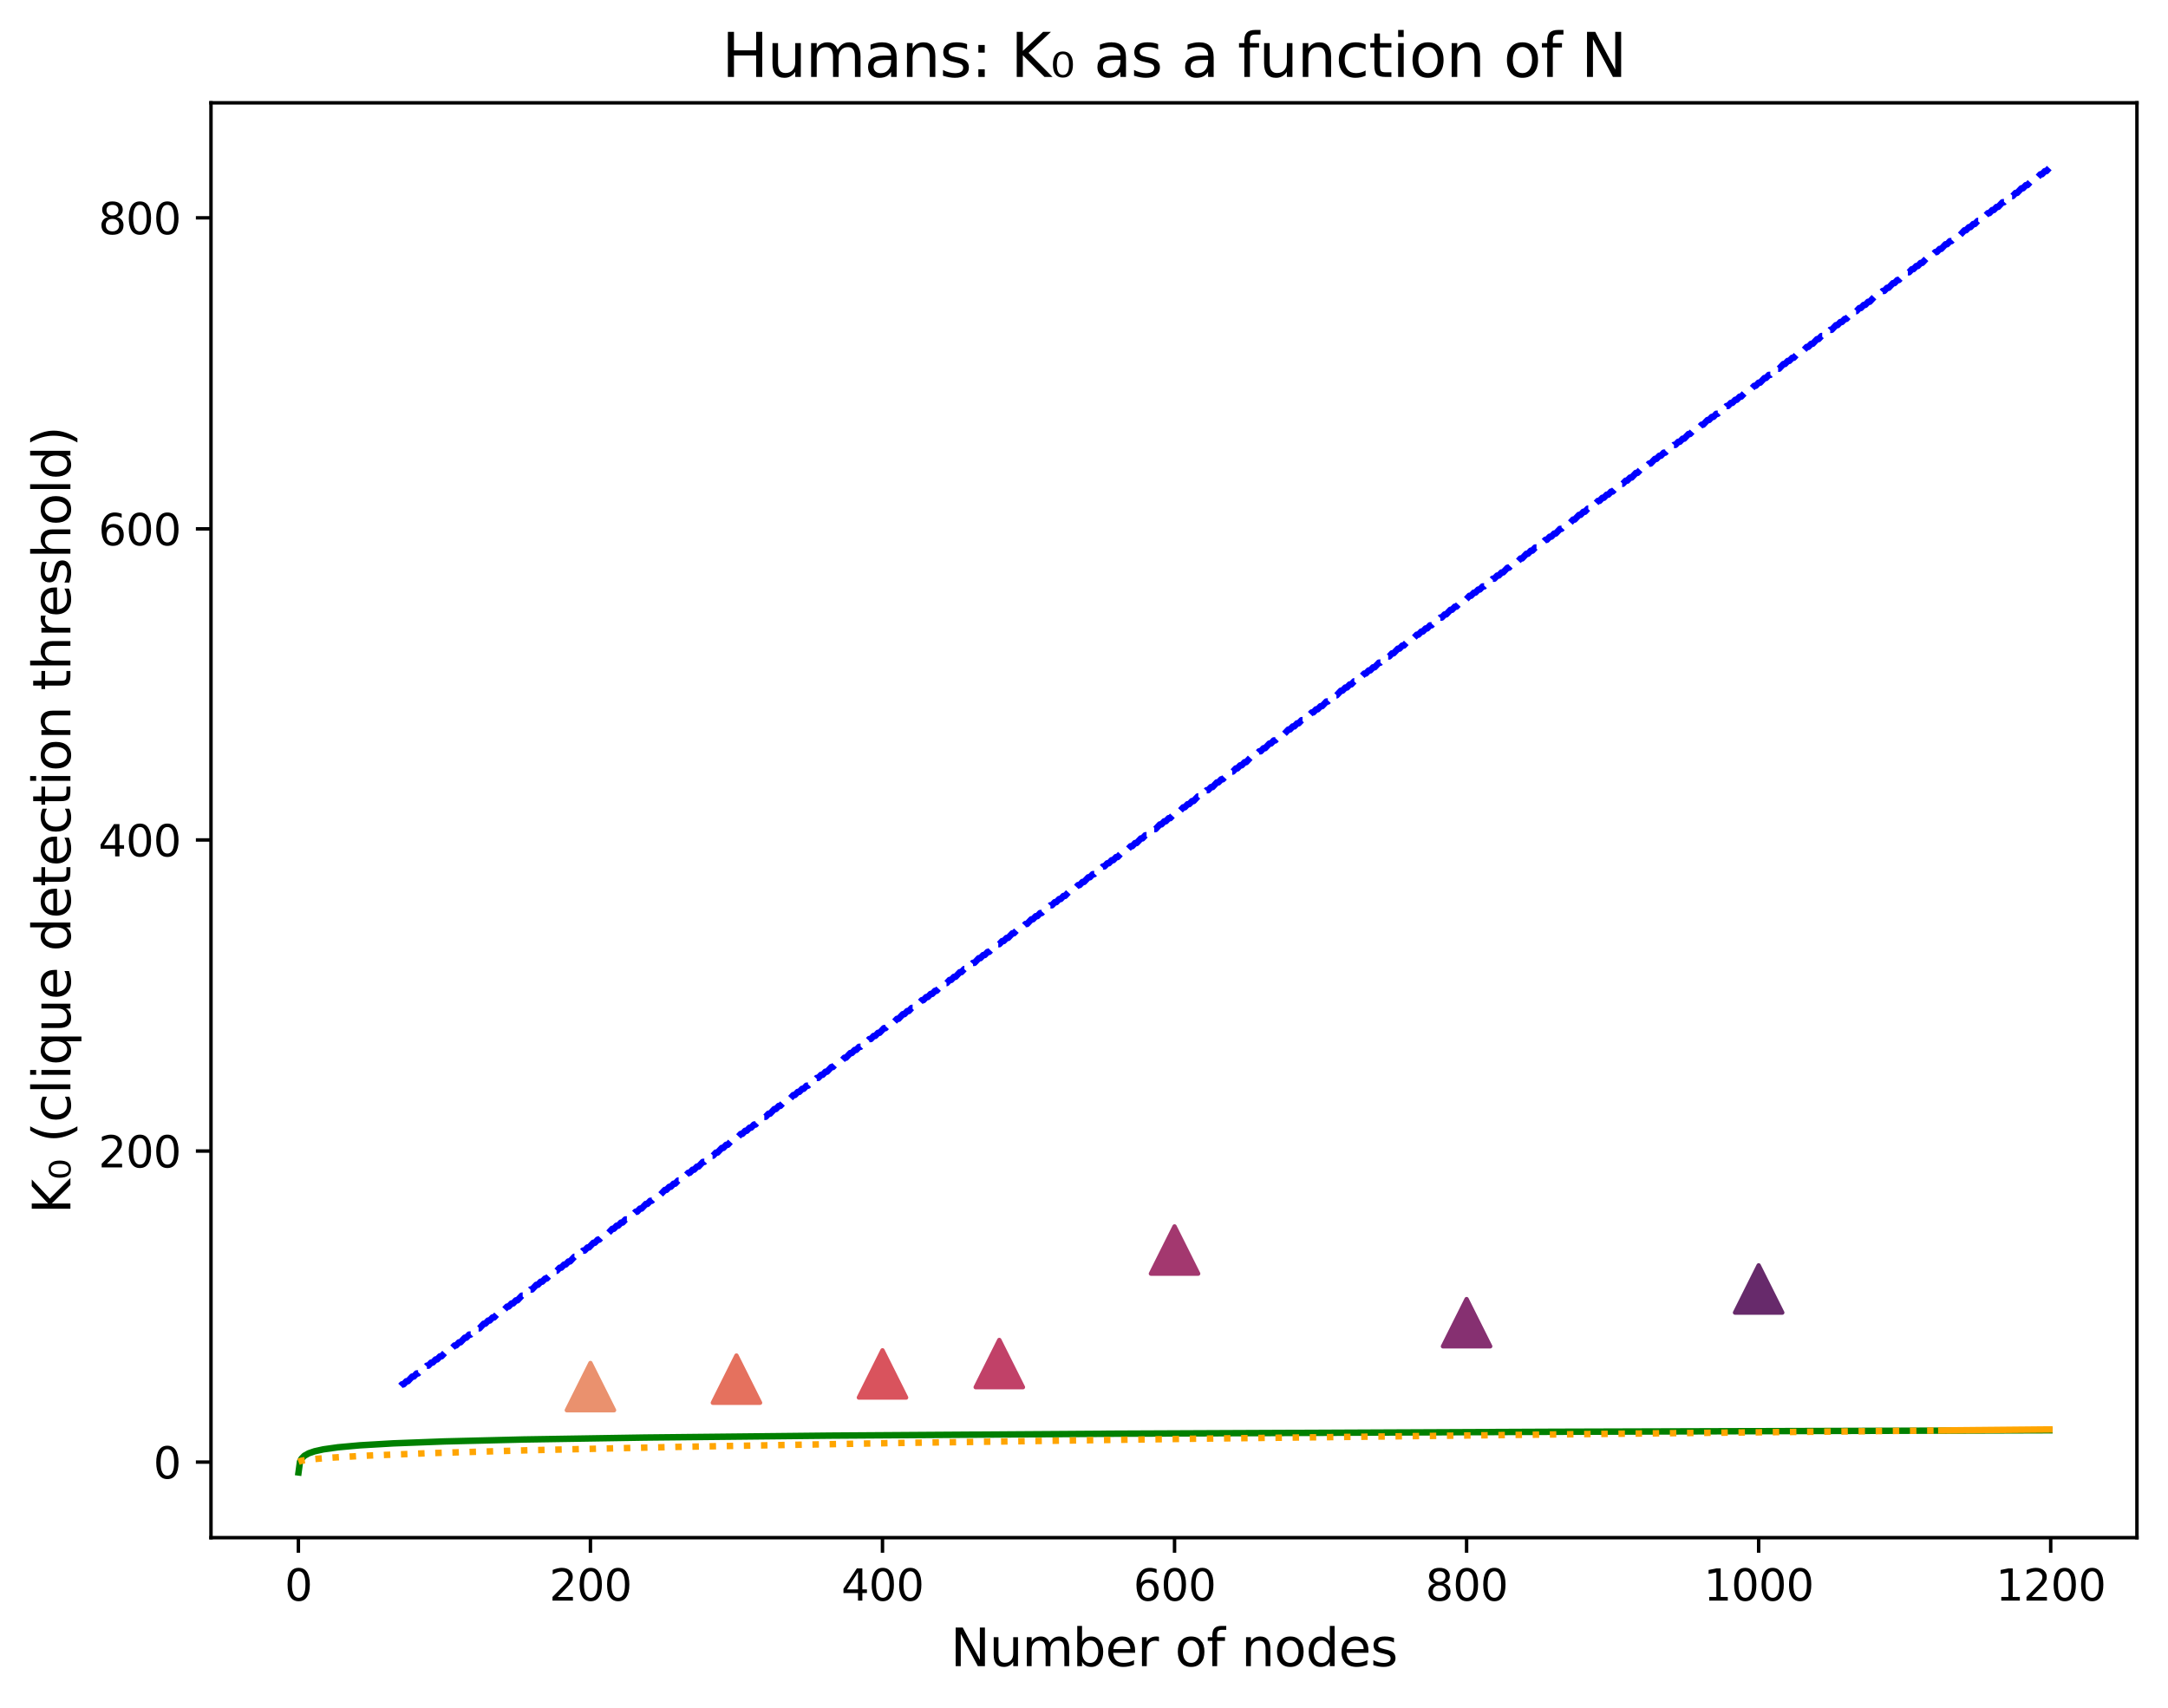 <?xml version="1.0" encoding="utf-8" standalone="no"?>
<!DOCTYPE svg PUBLIC "-//W3C//DTD SVG 1.1//EN"
  "http://www.w3.org/Graphics/SVG/1.1/DTD/svg11.dtd">
<svg xmlns:xlink="http://www.w3.org/1999/xlink" width="502.501pt" height="395.97pt" viewBox="0 0 502.501 395.97" xmlns="http://www.w3.org/2000/svg" version="1.1">
 <defs>
  <style type="text/css">*{stroke-linejoin: round; stroke-linecap: butt}</style>
 </defs>
 <g id="figure_1">
  <g id="patch_1">
   <path d="M 0 395.97 
L 502.501 395.97 
L 502.501 0 
L 0 0 
z
" style="fill: #ffffff"/>
  </g>
  <g id="axes_1">
   <g id="patch_2">
    <path d="M 48.901 356.478 
L 495.301 356.478 
L 495.301 23.838 
L 48.901 23.838 
z
" style="fill: #ffffff"/>
   </g>
   <g id="PathCollection_1">
    <defs>
     <path id="mf4777707ee" d="M 0 -5.477 
L -5.477 5.477 
L 5.477 5.477 
z
" style="stroke: #ea916e"/>
    </defs>
    <g clip-path="url(#p55112e69c2)">
     <use xlink:href="#mf4777707ee" x="136.851" y="321.461" style="fill: #ea916e; stroke: #ea916e"/>
    </g>
   </g>
   <g id="PathCollection_2">
    <defs>
     <path id="m1757592fd2" d="M 0 -5.477 
L -5.477 5.477 
L 5.477 5.477 
z
" style="stroke: #e5715e"/>
    </defs>
    <g clip-path="url(#p55112e69c2)">
     <use xlink:href="#m1757592fd2" x="170.697" y="319.732" style="fill: #e5715e; stroke: #e5715e"/>
    </g>
   </g>
   <g id="PathCollection_3">
    <defs>
     <path id="m474e9b4809" d="M 0 -5.477 
L -5.477 5.477 
L 5.477 5.477 
z
" style="stroke: #d9535d"/>
    </defs>
    <g clip-path="url(#p55112e69c2)">
     <use xlink:href="#m474e9b4809" x="204.544" y="318.522" style="fill: #d9535d; stroke: #d9535d"/>
    </g>
   </g>
   <g id="PathCollection_4">
    <defs>
     <path id="m5cbba5678f" d="M 0 -5.477 
L -5.477 5.477 
L 5.477 5.477 
z
" style="stroke: #c14168"/>
    </defs>
    <g clip-path="url(#p55112e69c2)">
     <use xlink:href="#m5cbba5678f" x="231.621" y="316.122" style="fill: #c14168; stroke: #c14168"/>
    </g>
   </g>
   <g id="PathCollection_5">
    <defs>
     <path id="m84f7373ad4" d="M 0 -5.477 
L -5.477 5.477 
L 5.477 5.477 
z
" style="stroke: #a3386f"/>
    </defs>
    <g clip-path="url(#p55112e69c2)">
     <use xlink:href="#m84f7373ad4" x="272.237" y="289.796" style="fill: #a3386f; stroke: #a3386f"/>
    </g>
   </g>
   <g id="PathCollection_6">
    <defs>
     <path id="m6cecc489ed" d="M 0 -5.477 
L -5.477 5.477 
L 5.477 5.477 
z
" style="stroke: #863071"/>
    </defs>
    <g clip-path="url(#p55112e69c2)">
     <use xlink:href="#m6cecc489ed" x="339.929" y="306.645" style="fill: #863071; stroke: #863071"/>
    </g>
   </g>
   <g id="PathCollection_7">
    <defs>
     <path id="ma2c196954e" d="M 0 -5.477 
L -5.477 5.477 
L 5.477 5.477 
z
" style="stroke: #672a6b"/>
    </defs>
    <g clip-path="url(#p55112e69c2)">
     <use xlink:href="#ma2c196954e" x="407.622" y="298.828" style="fill: #672a6b; stroke: #672a6b"/>
    </g>
   </g>
   <g id="matplotlib.axis_1">
    <g id="xtick_1">
     <g id="line2d_1">
      <defs>
       <path id="md8b7d0e553" d="M 0 0 
L 0 3.5 
" style="stroke: #000000; stroke-width: 0.8"/>
      </defs>
      <g>
       <use xlink:href="#md8b7d0e553" x="69.158" y="356.478" style="stroke: #000000; stroke-width: 0.8"/>
      </g>
     </g>
     <g id="text_1">
      <!-- 0 -->
      <g transform="translate(65.977 371.076) scale(0.1 -0.1)">
       <defs>
        <path id="DejaVuSans-30" d="M 2034 4250 
Q 1547 4250 1301 3770 
Q 1056 3291 1056 2328 
Q 1056 1369 1301 889 
Q 1547 409 2034 409 
Q 2525 409 2770 889 
Q 3016 1369 3016 2328 
Q 3016 3291 2770 3770 
Q 2525 4250 2034 4250 
z
M 2034 4750 
Q 2819 4750 3233 4129 
Q 3647 3509 3647 2328 
Q 3647 1150 3233 529 
Q 2819 -91 2034 -91 
Q 1250 -91 836 529 
Q 422 1150 422 2328 
Q 422 3509 836 4129 
Q 1250 4750 2034 4750 
z
" transform="scale(0.016)"/>
       </defs>
       <use xlink:href="#DejaVuSans-30"/>
      </g>
     </g>
    </g>
    <g id="xtick_2">
     <g id="line2d_2">
      <g>
       <use xlink:href="#md8b7d0e553" x="136.851" y="356.478" style="stroke: #000000; stroke-width: 0.8"/>
      </g>
     </g>
     <g id="text_2">
      <!-- 200 -->
      <g transform="translate(127.307 371.076) scale(0.1 -0.1)">
       <defs>
        <path id="DejaVuSans-32" d="M 1228 531 
L 3431 531 
L 3431 0 
L 469 0 
L 469 531 
Q 828 903 1448 1529 
Q 2069 2156 2228 2338 
Q 2531 2678 2651 2914 
Q 2772 3150 2772 3378 
Q 2772 3750 2511 3984 
Q 2250 4219 1831 4219 
Q 1534 4219 1204 4116 
Q 875 4013 500 3803 
L 500 4441 
Q 881 4594 1212 4672 
Q 1544 4750 1819 4750 
Q 2544 4750 2975 4387 
Q 3406 4025 3406 3419 
Q 3406 3131 3298 2873 
Q 3191 2616 2906 2266 
Q 2828 2175 2409 1742 
Q 1991 1309 1228 531 
z
" transform="scale(0.016)"/>
       </defs>
       <use xlink:href="#DejaVuSans-32"/>
       <use xlink:href="#DejaVuSans-30" transform="translate(63.623 0)"/>
       <use xlink:href="#DejaVuSans-30" transform="translate(127.246 0)"/>
      </g>
     </g>
    </g>
    <g id="xtick_3">
     <g id="line2d_3">
      <g>
       <use xlink:href="#md8b7d0e553" x="204.544" y="356.478" style="stroke: #000000; stroke-width: 0.8"/>
      </g>
     </g>
     <g id="text_3">
      <!-- 400 -->
      <g transform="translate(195 371.076) scale(0.1 -0.1)">
       <defs>
        <path id="DejaVuSans-34" d="M 2419 4116 
L 825 1625 
L 2419 1625 
L 2419 4116 
z
M 2253 4666 
L 3047 4666 
L 3047 1625 
L 3713 1625 
L 3713 1100 
L 3047 1100 
L 3047 0 
L 2419 0 
L 2419 1100 
L 313 1100 
L 313 1709 
L 2253 4666 
z
" transform="scale(0.016)"/>
       </defs>
       <use xlink:href="#DejaVuSans-34"/>
       <use xlink:href="#DejaVuSans-30" transform="translate(63.623 0)"/>
       <use xlink:href="#DejaVuSans-30" transform="translate(127.246 0)"/>
      </g>
     </g>
    </g>
    <g id="xtick_4">
     <g id="line2d_4">
      <g>
       <use xlink:href="#md8b7d0e553" x="272.237" y="356.478" style="stroke: #000000; stroke-width: 0.8"/>
      </g>
     </g>
     <g id="text_4">
      <!-- 600 -->
      <g transform="translate(262.693 371.076) scale(0.1 -0.1)">
       <defs>
        <path id="DejaVuSans-36" d="M 2113 2584 
Q 1688 2584 1439 2293 
Q 1191 2003 1191 1497 
Q 1191 994 1439 701 
Q 1688 409 2113 409 
Q 2538 409 2786 701 
Q 3034 994 3034 1497 
Q 3034 2003 2786 2293 
Q 2538 2584 2113 2584 
z
M 3366 4563 
L 3366 3988 
Q 3128 4100 2886 4159 
Q 2644 4219 2406 4219 
Q 1781 4219 1451 3797 
Q 1122 3375 1075 2522 
Q 1259 2794 1537 2939 
Q 1816 3084 2150 3084 
Q 2853 3084 3261 2657 
Q 3669 2231 3669 1497 
Q 3669 778 3244 343 
Q 2819 -91 2113 -91 
Q 1303 -91 875 529 
Q 447 1150 447 2328 
Q 447 3434 972 4092 
Q 1497 4750 2381 4750 
Q 2619 4750 2861 4703 
Q 3103 4656 3366 4563 
z
" transform="scale(0.016)"/>
       </defs>
       <use xlink:href="#DejaVuSans-36"/>
       <use xlink:href="#DejaVuSans-30" transform="translate(63.623 0)"/>
       <use xlink:href="#DejaVuSans-30" transform="translate(127.246 0)"/>
      </g>
     </g>
    </g>
    <g id="xtick_5">
     <g id="line2d_5">
      <g>
       <use xlink:href="#md8b7d0e553" x="339.929" y="356.478" style="stroke: #000000; stroke-width: 0.8"/>
      </g>
     </g>
     <g id="text_5">
      <!-- 800 -->
      <g transform="translate(330.386 371.076) scale(0.1 -0.1)">
       <defs>
        <path id="DejaVuSans-38" d="M 2034 2216 
Q 1584 2216 1326 1975 
Q 1069 1734 1069 1313 
Q 1069 891 1326 650 
Q 1584 409 2034 409 
Q 2484 409 2743 651 
Q 3003 894 3003 1313 
Q 3003 1734 2745 1975 
Q 2488 2216 2034 2216 
z
M 1403 2484 
Q 997 2584 770 2862 
Q 544 3141 544 3541 
Q 544 4100 942 4425 
Q 1341 4750 2034 4750 
Q 2731 4750 3128 4425 
Q 3525 4100 3525 3541 
Q 3525 3141 3298 2862 
Q 3072 2584 2669 2484 
Q 3125 2378 3379 2068 
Q 3634 1759 3634 1313 
Q 3634 634 3220 271 
Q 2806 -91 2034 -91 
Q 1263 -91 848 271 
Q 434 634 434 1313 
Q 434 1759 690 2068 
Q 947 2378 1403 2484 
z
M 1172 3481 
Q 1172 3119 1398 2916 
Q 1625 2713 2034 2713 
Q 2441 2713 2670 2916 
Q 2900 3119 2900 3481 
Q 2900 3844 2670 4047 
Q 2441 4250 2034 4250 
Q 1625 4250 1398 4047 
Q 1172 3844 1172 3481 
z
" transform="scale(0.016)"/>
       </defs>
       <use xlink:href="#DejaVuSans-38"/>
       <use xlink:href="#DejaVuSans-30" transform="translate(63.623 0)"/>
       <use xlink:href="#DejaVuSans-30" transform="translate(127.246 0)"/>
      </g>
     </g>
    </g>
    <g id="xtick_6">
     <g id="line2d_6">
      <g>
       <use xlink:href="#md8b7d0e553" x="407.622" y="356.478" style="stroke: #000000; stroke-width: 0.8"/>
      </g>
     </g>
     <g id="text_6">
      <!-- 1000 -->
      <g transform="translate(394.897 371.076) scale(0.1 -0.1)">
       <defs>
        <path id="DejaVuSans-31" d="M 794 531 
L 1825 531 
L 1825 4091 
L 703 3866 
L 703 4441 
L 1819 4666 
L 2450 4666 
L 2450 531 
L 3481 531 
L 3481 0 
L 794 0 
L 794 531 
z
" transform="scale(0.016)"/>
       </defs>
       <use xlink:href="#DejaVuSans-31"/>
       <use xlink:href="#DejaVuSans-30" transform="translate(63.623 0)"/>
       <use xlink:href="#DejaVuSans-30" transform="translate(127.246 0)"/>
       <use xlink:href="#DejaVuSans-30" transform="translate(190.869 0)"/>
      </g>
     </g>
    </g>
    <g id="xtick_7">
     <g id="line2d_7">
      <g>
       <use xlink:href="#md8b7d0e553" x="475.315" y="356.478" style="stroke: #000000; stroke-width: 0.8"/>
      </g>
     </g>
     <g id="text_7">
      <!-- 1200 -->
      <g transform="translate(462.59 371.076) scale(0.1 -0.1)">
       <use xlink:href="#DejaVuSans-31"/>
       <use xlink:href="#DejaVuSans-32" transform="translate(63.623 0)"/>
       <use xlink:href="#DejaVuSans-30" transform="translate(127.246 0)"/>
       <use xlink:href="#DejaVuSans-30" transform="translate(190.869 0)"/>
      </g>
     </g>
    </g>
    <g id="text_8">
     <!-- Number of nodes -->
     <g transform="translate(220.301 386.274) scale(0.12 -0.12)">
      <defs>
       <path id="DejaVuSans-4e" d="M 628 4666 
L 1478 4666 
L 3547 763 
L 3547 4666 
L 4159 4666 
L 4159 0 
L 3309 0 
L 1241 3903 
L 1241 0 
L 628 0 
L 628 4666 
z
" transform="scale(0.016)"/>
       <path id="DejaVuSans-75" d="M 544 1381 
L 544 3500 
L 1119 3500 
L 1119 1403 
Q 1119 906 1312 657 
Q 1506 409 1894 409 
Q 2359 409 2629 706 
Q 2900 1003 2900 1516 
L 2900 3500 
L 3475 3500 
L 3475 0 
L 2900 0 
L 2900 538 
Q 2691 219 2414 64 
Q 2138 -91 1772 -91 
Q 1169 -91 856 284 
Q 544 659 544 1381 
z
M 1991 3584 
L 1991 3584 
z
" transform="scale(0.016)"/>
       <path id="DejaVuSans-6d" d="M 3328 2828 
Q 3544 3216 3844 3400 
Q 4144 3584 4550 3584 
Q 5097 3584 5394 3201 
Q 5691 2819 5691 2113 
L 5691 0 
L 5113 0 
L 5113 2094 
Q 5113 2597 4934 2840 
Q 4756 3084 4391 3084 
Q 3944 3084 3684 2787 
Q 3425 2491 3425 1978 
L 3425 0 
L 2847 0 
L 2847 2094 
Q 2847 2600 2669 2842 
Q 2491 3084 2119 3084 
Q 1678 3084 1418 2786 
Q 1159 2488 1159 1978 
L 1159 0 
L 581 0 
L 581 3500 
L 1159 3500 
L 1159 2956 
Q 1356 3278 1631 3431 
Q 1906 3584 2284 3584 
Q 2666 3584 2933 3390 
Q 3200 3197 3328 2828 
z
" transform="scale(0.016)"/>
       <path id="DejaVuSans-62" d="M 3116 1747 
Q 3116 2381 2855 2742 
Q 2594 3103 2138 3103 
Q 1681 3103 1420 2742 
Q 1159 2381 1159 1747 
Q 1159 1113 1420 752 
Q 1681 391 2138 391 
Q 2594 391 2855 752 
Q 3116 1113 3116 1747 
z
M 1159 2969 
Q 1341 3281 1617 3432 
Q 1894 3584 2278 3584 
Q 2916 3584 3314 3078 
Q 3713 2572 3713 1747 
Q 3713 922 3314 415 
Q 2916 -91 2278 -91 
Q 1894 -91 1617 61 
Q 1341 213 1159 525 
L 1159 0 
L 581 0 
L 581 4863 
L 1159 4863 
L 1159 2969 
z
" transform="scale(0.016)"/>
       <path id="DejaVuSans-65" d="M 3597 1894 
L 3597 1613 
L 953 1613 
Q 991 1019 1311 708 
Q 1631 397 2203 397 
Q 2534 397 2845 478 
Q 3156 559 3463 722 
L 3463 178 
Q 3153 47 2828 -22 
Q 2503 -91 2169 -91 
Q 1331 -91 842 396 
Q 353 884 353 1716 
Q 353 2575 817 3079 
Q 1281 3584 2069 3584 
Q 2775 3584 3186 3129 
Q 3597 2675 3597 1894 
z
M 3022 2063 
Q 3016 2534 2758 2815 
Q 2500 3097 2075 3097 
Q 1594 3097 1305 2825 
Q 1016 2553 972 2059 
L 3022 2063 
z
" transform="scale(0.016)"/>
       <path id="DejaVuSans-72" d="M 2631 2963 
Q 2534 3019 2420 3045 
Q 2306 3072 2169 3072 
Q 1681 3072 1420 2755 
Q 1159 2438 1159 1844 
L 1159 0 
L 581 0 
L 581 3500 
L 1159 3500 
L 1159 2956 
Q 1341 3275 1631 3429 
Q 1922 3584 2338 3584 
Q 2397 3584 2469 3576 
Q 2541 3569 2628 3553 
L 2631 2963 
z
" transform="scale(0.016)"/>
       <path id="DejaVuSans-20" transform="scale(0.016)"/>
       <path id="DejaVuSans-6f" d="M 1959 3097 
Q 1497 3097 1228 2736 
Q 959 2375 959 1747 
Q 959 1119 1226 758 
Q 1494 397 1959 397 
Q 2419 397 2687 759 
Q 2956 1122 2956 1747 
Q 2956 2369 2687 2733 
Q 2419 3097 1959 3097 
z
M 1959 3584 
Q 2709 3584 3137 3096 
Q 3566 2609 3566 1747 
Q 3566 888 3137 398 
Q 2709 -91 1959 -91 
Q 1206 -91 779 398 
Q 353 888 353 1747 
Q 353 2609 779 3096 
Q 1206 3584 1959 3584 
z
" transform="scale(0.016)"/>
       <path id="DejaVuSans-66" d="M 2375 4863 
L 2375 4384 
L 1825 4384 
Q 1516 4384 1395 4259 
Q 1275 4134 1275 3809 
L 1275 3500 
L 2222 3500 
L 2222 3053 
L 1275 3053 
L 1275 0 
L 697 0 
L 697 3053 
L 147 3053 
L 147 3500 
L 697 3500 
L 697 3744 
Q 697 4328 969 4595 
Q 1241 4863 1831 4863 
L 2375 4863 
z
" transform="scale(0.016)"/>
       <path id="DejaVuSans-6e" d="M 3513 2113 
L 3513 0 
L 2938 0 
L 2938 2094 
Q 2938 2591 2744 2837 
Q 2550 3084 2163 3084 
Q 1697 3084 1428 2787 
Q 1159 2491 1159 1978 
L 1159 0 
L 581 0 
L 581 3500 
L 1159 3500 
L 1159 2956 
Q 1366 3272 1645 3428 
Q 1925 3584 2291 3584 
Q 2894 3584 3203 3211 
Q 3513 2838 3513 2113 
z
" transform="scale(0.016)"/>
       <path id="DejaVuSans-64" d="M 2906 2969 
L 2906 4863 
L 3481 4863 
L 3481 0 
L 2906 0 
L 2906 525 
Q 2725 213 2448 61 
Q 2172 -91 1784 -91 
Q 1150 -91 751 415 
Q 353 922 353 1747 
Q 353 2572 751 3078 
Q 1150 3584 1784 3584 
Q 2172 3584 2448 3432 
Q 2725 3281 2906 2969 
z
M 947 1747 
Q 947 1113 1208 752 
Q 1469 391 1925 391 
Q 2381 391 2643 752 
Q 2906 1113 2906 1747 
Q 2906 2381 2643 2742 
Q 2381 3103 1925 3103 
Q 1469 3103 1208 2742 
Q 947 2381 947 1747 
z
" transform="scale(0.016)"/>
       <path id="DejaVuSans-73" d="M 2834 3397 
L 2834 2853 
Q 2591 2978 2328 3040 
Q 2066 3103 1784 3103 
Q 1356 3103 1142 2972 
Q 928 2841 928 2578 
Q 928 2378 1081 2264 
Q 1234 2150 1697 2047 
L 1894 2003 
Q 2506 1872 2764 1633 
Q 3022 1394 3022 966 
Q 3022 478 2636 193 
Q 2250 -91 1575 -91 
Q 1294 -91 989 -36 
Q 684 19 347 128 
L 347 722 
Q 666 556 975 473 
Q 1284 391 1588 391 
Q 1994 391 2212 530 
Q 2431 669 2431 922 
Q 2431 1156 2273 1281 
Q 2116 1406 1581 1522 
L 1381 1569 
Q 847 1681 609 1914 
Q 372 2147 372 2553 
Q 372 3047 722 3315 
Q 1072 3584 1716 3584 
Q 2034 3584 2315 3537 
Q 2597 3491 2834 3397 
z
" transform="scale(0.016)"/>
      </defs>
      <use xlink:href="#DejaVuSans-4e"/>
      <use xlink:href="#DejaVuSans-75" transform="translate(74.805 0)"/>
      <use xlink:href="#DejaVuSans-6d" transform="translate(138.184 0)"/>
      <use xlink:href="#DejaVuSans-62" transform="translate(235.596 0)"/>
      <use xlink:href="#DejaVuSans-65" transform="translate(299.072 0)"/>
      <use xlink:href="#DejaVuSans-72" transform="translate(360.596 0)"/>
      <use xlink:href="#DejaVuSans-20" transform="translate(401.709 0)"/>
      <use xlink:href="#DejaVuSans-6f" transform="translate(433.496 0)"/>
      <use xlink:href="#DejaVuSans-66" transform="translate(494.678 0)"/>
      <use xlink:href="#DejaVuSans-20" transform="translate(529.883 0)"/>
      <use xlink:href="#DejaVuSans-6e" transform="translate(561.67 0)"/>
      <use xlink:href="#DejaVuSans-6f" transform="translate(625.049 0)"/>
      <use xlink:href="#DejaVuSans-64" transform="translate(686.23 0)"/>
      <use xlink:href="#DejaVuSans-65" transform="translate(749.707 0)"/>
      <use xlink:href="#DejaVuSans-73" transform="translate(811.23 0)"/>
     </g>
    </g>
   </g>
   <g id="matplotlib.axis_2">
    <g id="ytick_1">
     <g id="line2d_8">
      <defs>
       <path id="m6a31bc4e43" d="M 0 0 
L -3.5 0 
" style="stroke: #000000; stroke-width: 0.8"/>
      </defs>
      <g>
       <use xlink:href="#m6a31bc4e43" x="48.901" y="338.962" style="stroke: #000000; stroke-width: 0.8"/>
      </g>
     </g>
     <g id="text_9">
      <!-- 0 -->
      <g transform="translate(35.539 342.761) scale(0.1 -0.1)">
       <use xlink:href="#DejaVuSans-30"/>
      </g>
     </g>
    </g>
    <g id="ytick_2">
     <g id="line2d_9">
      <g>
       <use xlink:href="#m6a31bc4e43" x="48.901" y="266.846" style="stroke: #000000; stroke-width: 0.8"/>
      </g>
     </g>
     <g id="text_10">
      <!-- 200 -->
      <g transform="translate(22.814 270.645) scale(0.1 -0.1)">
       <use xlink:href="#DejaVuSans-32"/>
       <use xlink:href="#DejaVuSans-30" transform="translate(63.623 0)"/>
       <use xlink:href="#DejaVuSans-30" transform="translate(127.246 0)"/>
      </g>
     </g>
    </g>
    <g id="ytick_3">
     <g id="line2d_10">
      <g>
       <use xlink:href="#m6a31bc4e43" x="48.901" y="194.729" style="stroke: #000000; stroke-width: 0.8"/>
      </g>
     </g>
     <g id="text_11">
      <!-- 400 -->
      <g transform="translate(22.814 198.529) scale(0.1 -0.1)">
       <use xlink:href="#DejaVuSans-34"/>
       <use xlink:href="#DejaVuSans-30" transform="translate(63.623 0)"/>
       <use xlink:href="#DejaVuSans-30" transform="translate(127.246 0)"/>
      </g>
     </g>
    </g>
    <g id="ytick_4">
     <g id="line2d_11">
      <g>
       <use xlink:href="#m6a31bc4e43" x="48.901" y="122.613" style="stroke: #000000; stroke-width: 0.8"/>
      </g>
     </g>
     <g id="text_12">
      <!-- 600 -->
      <g transform="translate(22.814 126.412) scale(0.1 -0.1)">
       <use xlink:href="#DejaVuSans-36"/>
       <use xlink:href="#DejaVuSans-30" transform="translate(63.623 0)"/>
       <use xlink:href="#DejaVuSans-30" transform="translate(127.246 0)"/>
      </g>
     </g>
    </g>
    <g id="ytick_5">
     <g id="line2d_12">
      <g>
       <use xlink:href="#m6a31bc4e43" x="48.901" y="50.496" style="stroke: #000000; stroke-width: 0.8"/>
      </g>
     </g>
     <g id="text_13">
      <!-- 800 -->
      <g transform="translate(22.814 54.296) scale(0.1 -0.1)">
       <use xlink:href="#DejaVuSans-38"/>
       <use xlink:href="#DejaVuSans-30" transform="translate(63.623 0)"/>
       <use xlink:href="#DejaVuSans-30" transform="translate(127.246 0)"/>
      </g>
     </g>
    </g>
    <g id="text_14">
     <!-- K₀ (clique detection threshold) -->
     <g transform="translate(16.318 281.427) rotate(-90) scale(0.12 -0.12)">
      <defs>
       <path id="DejaVuSans-4b" d="M 628 4666 
L 1259 4666 
L 1259 2694 
L 3353 4666 
L 4166 4666 
L 1850 2491 
L 4331 0 
L 3500 0 
L 1259 2247 
L 1259 0 
L 628 0 
L 628 4666 
z
" transform="scale(0.016)"/>
       <path id="DejaVuSans-2080" d="M 1781 2091 
Q 1625 2360 1309 2360 
Q 994 2360 838 2091 
Q 678 1822 678 1285 
Q 678 744 838 476 
Q 994 207 1309 207 
Q 1625 207 1781 476 
Q 1941 744 1941 1285 
Q 1941 1822 1781 2091 
z
M 1309 2638 
Q 1813 2638 2078 2291 
Q 2344 1944 2344 1285 
Q 2344 622 2078 275 
Q 1813 -71 1309 -71 
Q 803 -71 537 275 
Q 272 622 272 1285 
Q 272 1944 537 2291 
Q 803 2638 1309 2638 
z
" transform="scale(0.016)"/>
       <path id="DejaVuSans-28" d="M 1984 4856 
Q 1566 4138 1362 3434 
Q 1159 2731 1159 2009 
Q 1159 1288 1364 580 
Q 1569 -128 1984 -844 
L 1484 -844 
Q 1016 -109 783 600 
Q 550 1309 550 2009 
Q 550 2706 781 3412 
Q 1013 4119 1484 4856 
L 1984 4856 
z
" transform="scale(0.016)"/>
       <path id="DejaVuSans-63" d="M 3122 3366 
L 3122 2828 
Q 2878 2963 2633 3030 
Q 2388 3097 2138 3097 
Q 1578 3097 1268 2742 
Q 959 2388 959 1747 
Q 959 1106 1268 751 
Q 1578 397 2138 397 
Q 2388 397 2633 464 
Q 2878 531 3122 666 
L 3122 134 
Q 2881 22 2623 -34 
Q 2366 -91 2075 -91 
Q 1284 -91 818 406 
Q 353 903 353 1747 
Q 353 2603 823 3093 
Q 1294 3584 2113 3584 
Q 2378 3584 2631 3529 
Q 2884 3475 3122 3366 
z
" transform="scale(0.016)"/>
       <path id="DejaVuSans-6c" d="M 603 4863 
L 1178 4863 
L 1178 0 
L 603 0 
L 603 4863 
z
" transform="scale(0.016)"/>
       <path id="DejaVuSans-69" d="M 603 3500 
L 1178 3500 
L 1178 0 
L 603 0 
L 603 3500 
z
M 603 4863 
L 1178 4863 
L 1178 4134 
L 603 4134 
L 603 4863 
z
" transform="scale(0.016)"/>
       <path id="DejaVuSans-71" d="M 947 1747 
Q 947 1113 1208 752 
Q 1469 391 1925 391 
Q 2381 391 2643 752 
Q 2906 1113 2906 1747 
Q 2906 2381 2643 2742 
Q 2381 3103 1925 3103 
Q 1469 3103 1208 2742 
Q 947 2381 947 1747 
z
M 2906 525 
Q 2725 213 2448 61 
Q 2172 -91 1784 -91 
Q 1150 -91 751 415 
Q 353 922 353 1747 
Q 353 2572 751 3078 
Q 1150 3584 1784 3584 
Q 2172 3584 2448 3432 
Q 2725 3281 2906 2969 
L 2906 3500 
L 3481 3500 
L 3481 -1331 
L 2906 -1331 
L 2906 525 
z
" transform="scale(0.016)"/>
       <path id="DejaVuSans-74" d="M 1172 4494 
L 1172 3500 
L 2356 3500 
L 2356 3053 
L 1172 3053 
L 1172 1153 
Q 1172 725 1289 603 
Q 1406 481 1766 481 
L 2356 481 
L 2356 0 
L 1766 0 
Q 1100 0 847 248 
Q 594 497 594 1153 
L 594 3053 
L 172 3053 
L 172 3500 
L 594 3500 
L 594 4494 
L 1172 4494 
z
" transform="scale(0.016)"/>
       <path id="DejaVuSans-68" d="M 3513 2113 
L 3513 0 
L 2938 0 
L 2938 2094 
Q 2938 2591 2744 2837 
Q 2550 3084 2163 3084 
Q 1697 3084 1428 2787 
Q 1159 2491 1159 1978 
L 1159 0 
L 581 0 
L 581 4863 
L 1159 4863 
L 1159 2956 
Q 1366 3272 1645 3428 
Q 1925 3584 2291 3584 
Q 2894 3584 3203 3211 
Q 3513 2838 3513 2113 
z
" transform="scale(0.016)"/>
       <path id="DejaVuSans-29" d="M 513 4856 
L 1013 4856 
Q 1481 4119 1714 3412 
Q 1947 2706 1947 2009 
Q 1947 1309 1714 600 
Q 1481 -109 1013 -844 
L 513 -844 
Q 928 -128 1133 580 
Q 1338 1288 1338 2009 
Q 1338 2731 1133 3434 
Q 928 4138 513 4856 
z
" transform="scale(0.016)"/>
      </defs>
      <use xlink:href="#DejaVuSans-4b"/>
      <use xlink:href="#DejaVuSans-2080" transform="translate(65.576 0)"/>
      <use xlink:href="#DejaVuSans-20" transform="translate(105.664 0)"/>
      <use xlink:href="#DejaVuSans-28" transform="translate(137.451 0)"/>
      <use xlink:href="#DejaVuSans-63" transform="translate(176.465 0)"/>
      <use xlink:href="#DejaVuSans-6c" transform="translate(231.445 0)"/>
      <use xlink:href="#DejaVuSans-69" transform="translate(259.229 0)"/>
      <use xlink:href="#DejaVuSans-71" transform="translate(287.012 0)"/>
      <use xlink:href="#DejaVuSans-75" transform="translate(350.488 0)"/>
      <use xlink:href="#DejaVuSans-65" transform="translate(413.867 0)"/>
      <use xlink:href="#DejaVuSans-20" transform="translate(475.391 0)"/>
      <use xlink:href="#DejaVuSans-64" transform="translate(507.178 0)"/>
      <use xlink:href="#DejaVuSans-65" transform="translate(570.654 0)"/>
      <use xlink:href="#DejaVuSans-74" transform="translate(632.178 0)"/>
      <use xlink:href="#DejaVuSans-65" transform="translate(671.387 0)"/>
      <use xlink:href="#DejaVuSans-63" transform="translate(732.91 0)"/>
      <use xlink:href="#DejaVuSans-74" transform="translate(787.891 0)"/>
      <use xlink:href="#DejaVuSans-69" transform="translate(827.1 0)"/>
      <use xlink:href="#DejaVuSans-6f" transform="translate(854.883 0)"/>
      <use xlink:href="#DejaVuSans-6e" transform="translate(916.064 0)"/>
      <use xlink:href="#DejaVuSans-20" transform="translate(979.443 0)"/>
      <use xlink:href="#DejaVuSans-74" transform="translate(1011.23 0)"/>
      <use xlink:href="#DejaVuSans-68" transform="translate(1050.439 0)"/>
      <use xlink:href="#DejaVuSans-72" transform="translate(1113.818 0)"/>
      <use xlink:href="#DejaVuSans-65" transform="translate(1152.682 0)"/>
      <use xlink:href="#DejaVuSans-73" transform="translate(1214.205 0)"/>
      <use xlink:href="#DejaVuSans-68" transform="translate(1266.305 0)"/>
      <use xlink:href="#DejaVuSans-6f" transform="translate(1329.684 0)"/>
      <use xlink:href="#DejaVuSans-6c" transform="translate(1390.865 0)"/>
      <use xlink:href="#DejaVuSans-64" transform="translate(1418.648 0)"/>
      <use xlink:href="#DejaVuSans-29" transform="translate(1482.125 0)"/>
     </g>
    </g>
   </g>
   <g id="line2d_13">
    <path d="M 69.192 341.358 
L 69.531 338.863 
L 69.869 338.19 
L 70.546 337.494 
L 71.561 336.923 
L 72.915 336.458 
L 74.946 336.008 
L 78.331 335.529 
L 83.408 335.071 
L 91.192 334.617 
L 103.039 334.17 
L 121.316 333.721 
L 149.408 333.273 
L 192.393 332.826 
L 258.393 332.38 
L 359.933 331.933 
L 475.01 331.586 
L 475.01 331.586 
" clip-path="url(#p55112e69c2)" style="fill: none; stroke: #008000; stroke-width: 1.5; stroke-linecap: square"/>
   </g>
   <g id="line2d_14">
    <path d="M 69.192 338.893 
L 69.869 338.645 
L 71.9 338.34 
L 76.3 337.958 
L 84.761 337.477 
L 99.315 336.898 
L 122.331 336.221 
L 156.854 335.442 
L 206.608 334.555 
L 275.317 333.565 
L 367.379 332.47 
L 449.626 331.63 
L 449.626 331.63 
" clip-path="url(#p55112e69c2)" style="fill: none; stroke-dasharray: 1.5,2.475; stroke-dashoffset: 0; stroke: #ffa500; stroke-width: 1.5"/>
   </g>
   <g id="line2d_15">
    <path d="M 449.964 331.626 
L 450.302 331.623 
L 450.641 331.62 
L 450.979 331.616 
L 451.318 331.613 
L 451.656 331.61 
L 451.995 331.607 
L 452.333 331.603 
L 452.672 331.6 
L 453.01 331.597 
L 453.349 331.594 
L 453.687 331.59 
L 454.026 331.587 
L 454.364 331.584 
L 454.703 331.581 
L 455.041 331.578 
L 455.379 331.574 
L 455.718 331.571 
L 456.056 331.568 
L 456.395 331.565 
L 456.733 331.561 
L 457.072 331.558 
L 457.41 331.555 
L 457.749 331.552 
L 458.087 331.548 
L 458.426 331.545 
L 458.764 331.542 
L 459.103 331.539 
L 459.441 331.536 
L 459.779 331.532 
L 460.118 331.529 
L 460.456 331.526 
L 460.795 331.523 
L 461.133 331.519 
L 461.472 331.516 
L 461.81 331.513 
L 462.149 331.51 
L 462.487 331.507 
L 462.826 331.503 
L 463.164 331.5 
L 463.503 331.497 
L 463.841 331.494 
L 464.179 331.491 
L 464.518 331.487 
L 464.856 331.484 
L 465.195 331.481 
L 465.533 331.478 
L 465.872 331.475 
L 466.21 331.471 
L 466.549 331.468 
L 466.887 331.465 
L 467.226 331.462 
L 467.564 331.459 
L 467.903 331.455 
L 468.241 331.452 
L 468.58 331.449 
L 468.918 331.446 
L 469.256 331.443 
L 469.595 331.44 
L 469.933 331.436 
L 470.272 331.433 
L 470.61 331.43 
L 470.949 331.427 
L 471.287 331.424 
L 471.626 331.421 
L 471.964 331.417 
L 472.303 331.414 
L 472.641 331.411 
L 472.98 331.408 
L 473.318 331.405 
L 473.656 331.402 
L 473.995 331.398 
L 474.333 331.395 
L 474.672 331.392 
L 475.01 331.389 
" clip-path="url(#p55112e69c2)" style="fill: none; stroke: #ffa500; stroke-width: 1.5; stroke-linecap: square"/>
   </g>
   <g id="line2d_16">
    <path d="M 92.851 321.294 
L 93.189 320.933 
L 93.528 320.933 
L 94.205 320.212 
L 94.543 320.212 
L 95.558 319.13 
L 95.897 319.13 
L 96.574 318.409 
L 96.912 318.409 
L 97.589 317.688 
L 97.928 317.688 
L 98.943 316.606 
L 99.282 316.606 
L 99.959 315.885 
L 100.297 315.885 
L 100.974 315.164 
L 101.312 315.164 
L 101.989 314.443 
L 102.328 314.443 
L 103.343 313.361 
L 103.682 313.361 
L 104.359 312.64 
L 104.697 312.64 
L 105.374 311.918 
L 105.712 311.918 
L 106.389 311.197 
L 106.728 311.197 
L 107.743 310.116 
L 108.082 310.116 
L 108.759 309.394 
L 109.097 309.394 
L 109.774 308.673 
L 110.112 308.673 
L 110.789 307.952 
L 111.128 307.952 
L 112.143 306.87 
L 112.482 306.87 
L 113.159 306.149 
L 113.497 306.149 
L 114.174 305.428 
L 114.512 305.428 
L 115.189 304.707 
L 115.528 304.707 
L 116.543 303.625 
L 116.882 303.625 
L 117.559 302.904 
L 117.897 302.904 
L 118.574 302.183 
L 118.913 302.183 
L 119.589 301.462 
L 119.928 301.462 
L 120.943 300.38 
L 121.282 300.38 
L 121.959 299.659 
L 122.297 299.659 
L 122.974 298.938 
L 123.313 298.938 
L 124.328 297.856 
L 124.666 297.856 
L 125.343 297.135 
L 125.682 297.135 
L 126.359 296.413 
L 126.697 296.413 
L 127.374 295.692 
L 127.713 295.692 
L 128.728 294.611 
L 129.066 294.611 
L 129.743 293.889 
L 130.082 293.889 
L 130.759 293.168 
L 131.097 293.168 
L 131.774 292.447 
L 132.113 292.447 
L 133.128 291.365 
L 133.466 291.365 
L 134.143 290.644 
L 134.482 290.644 
L 135.159 289.923 
L 135.497 289.923 
L 136.174 289.202 
L 136.513 289.202 
L 137.528 288.12 
L 137.866 288.12 
L 138.543 287.399 
L 138.882 287.399 
L 139.559 286.678 
L 139.897 286.678 
L 140.574 285.957 
L 140.913 285.957 
L 141.928 284.875 
L 142.267 284.875 
L 142.943 284.154 
L 143.282 284.154 
L 143.959 283.433 
L 144.297 283.433 
L 144.974 282.711 
L 145.313 282.711 
L 146.328 281.63 
L 146.667 281.63 
L 147.343 280.908 
L 147.682 280.908 
L 148.359 280.187 
L 148.697 280.187 
L 149.713 279.106 
L 150.051 279.106 
L 150.728 278.384 
L 151.067 278.384 
L 151.743 277.663 
L 152.082 277.663 
L 152.759 276.942 
L 153.097 276.942 
L 154.113 275.86 
L 154.451 275.86 
L 155.128 275.139 
L 155.467 275.139 
L 156.144 274.418 
L 156.482 274.418 
L 157.159 273.697 
L 157.497 273.697 
L 158.513 272.615 
L 158.851 272.615 
L 159.528 271.894 
L 159.867 271.894 
L 160.544 271.173 
L 160.882 271.173 
L 161.559 270.452 
L 161.897 270.452 
L 162.913 269.37 
L 163.251 269.37 
L 163.928 268.649 
L 164.267 268.649 
L 164.944 267.927 
L 165.282 267.927 
L 165.959 267.206 
L 166.297 267.206 
L 167.313 266.125 
L 167.651 266.125 
L 168.328 265.403 
L 168.667 265.403 
L 169.344 264.682 
L 169.682 264.682 
L 170.359 263.961 
L 170.697 263.961 
L 171.713 262.879 
L 172.051 262.879 
L 172.728 262.158 
L 173.067 262.158 
L 173.744 261.437 
L 174.082 261.437 
L 174.759 260.716 
L 175.098 260.716 
L 176.113 259.634 
L 176.451 259.634 
L 177.128 258.913 
L 177.467 258.913 
L 178.144 258.192 
L 178.482 258.192 
L 179.498 257.11 
L 179.836 257.11 
L 180.513 256.389 
L 180.851 256.389 
L 181.528 255.668 
L 181.867 255.668 
L 182.544 254.947 
L 182.882 254.947 
L 183.898 253.865 
L 184.236 253.865 
L 184.913 253.144 
L 185.251 253.144 
L 185.928 252.422 
L 186.267 252.422 
L 186.944 251.701 
L 187.282 251.701 
L 188.298 250.62 
L 188.636 250.62 
L 189.313 249.898 
L 189.651 249.898 
L 190.328 249.177 
L 190.667 249.177 
L 191.344 248.456 
L 191.682 248.456 
L 192.698 247.374 
L 193.036 247.374 
L 193.713 246.653 
L 194.051 246.653 
L 194.728 245.932 
L 195.067 245.932 
L 195.744 245.211 
L 196.082 245.211 
L 197.098 244.129 
L 197.436 244.129 
L 198.113 243.408 
L 198.452 243.408 
L 199.128 242.687 
L 199.467 242.687 
L 200.144 241.966 
L 200.482 241.966 
L 201.498 240.884 
L 201.836 240.884 
L 202.513 240.163 
L 202.852 240.163 
L 203.528 239.441 
L 203.867 239.441 
L 204.882 238.36 
L 205.221 238.36 
L 205.898 237.639 
L 206.236 237.639 
L 206.913 236.917 
L 207.252 236.917 
L 207.929 236.196 
L 208.267 236.196 
L 209.282 235.114 
L 209.621 235.114 
L 210.298 234.393 
L 210.636 234.393 
L 211.313 233.672 
L 211.652 233.672 
L 212.329 232.951 
L 212.667 232.951 
L 213.682 231.869 
L 214.021 231.869 
L 214.698 231.148 
L 215.036 231.148 
L 215.713 230.427 
L 216.052 230.427 
L 216.729 229.706 
L 217.067 229.706 
L 218.082 228.624 
L 218.421 228.624 
L 219.098 227.903 
L 219.436 227.903 
L 220.113 227.182 
L 220.452 227.182 
L 221.129 226.461 
L 221.467 226.461 
L 222.482 225.379 
L 222.821 225.379 
L 223.498 224.658 
L 223.836 224.658 
L 224.513 223.936 
L 224.852 223.936 
L 225.529 223.215 
L 225.867 223.215 
L 226.882 222.134 
L 227.221 222.134 
L 227.898 221.412 
L 228.236 221.412 
L 228.913 220.691 
L 229.252 220.691 
L 230.267 219.609 
L 230.606 219.609 
L 231.283 218.888 
L 231.621 218.888 
L 232.298 218.167 
L 232.636 218.167 
L 233.313 217.446 
L 233.652 217.446 
L 234.667 216.364 
L 235.006 216.364 
L 235.683 215.643 
L 236.021 215.643 
L 236.698 214.922 
L 237.036 214.922 
L 237.713 214.201 
L 238.052 214.201 
L 239.067 213.119 
L 239.406 213.119 
L 240.083 212.398 
L 240.421 212.398 
L 241.098 211.677 
L 241.436 211.677 
L 242.113 210.955 
L 242.452 210.955 
L 243.467 209.874 
L 243.806 209.874 
L 244.483 209.153 
L 244.821 209.153 
L 245.498 208.431 
L 245.836 208.431 
L 246.513 207.71 
L 246.852 207.71 
L 247.867 206.629 
L 248.206 206.629 
L 248.883 205.907 
L 249.221 205.907 
L 249.898 205.186 
L 250.236 205.186 
L 250.913 204.465 
L 251.252 204.465 
L 252.267 203.383 
L 252.606 203.383 
L 253.283 202.662 
L 253.621 202.662 
L 254.298 201.941 
L 254.637 201.941 
L 255.652 200.859 
L 255.99 200.859 
L 256.667 200.138 
L 257.006 200.138 
L 257.683 199.417 
L 258.021 199.417 
L 258.698 198.696 
L 259.037 198.696 
L 260.052 197.614 
L 260.39 197.614 
L 261.067 196.893 
L 261.406 196.893 
L 262.083 196.172 
L 262.421 196.172 
L 263.098 195.45 
L 263.437 195.45 
L 264.452 194.369 
L 264.79 194.369 
L 265.467 193.648 
L 265.806 193.648 
L 266.483 192.926 
L 266.821 192.926 
L 267.498 192.205 
L 267.837 192.205 
L 268.852 191.123 
L 269.19 191.123 
L 269.867 190.402 
L 270.206 190.402 
L 270.883 189.681 
L 271.221 189.681 
L 271.898 188.96 
L 272.237 188.96 
L 273.252 187.878 
L 273.59 187.878 
L 274.267 187.157 
L 274.606 187.157 
L 275.283 186.436 
L 275.621 186.436 
L 276.298 185.715 
L 276.637 185.715 
L 277.652 184.633 
L 277.991 184.633 
L 278.667 183.912 
L 279.006 183.912 
L 279.683 183.191 
L 280.021 183.191 
L 280.698 182.47 
L 281.037 182.47 
L 282.052 181.388 
L 282.391 181.388 
L 283.067 180.667 
L 283.406 180.667 
L 284.083 179.945 
L 284.421 179.945 
L 285.437 178.864 
L 285.775 178.864 
L 286.452 178.143 
L 286.791 178.143 
L 287.468 177.421 
L 287.806 177.421 
L 288.483 176.7 
L 288.821 176.7 
L 289.837 175.618 
L 290.175 175.618 
L 290.852 174.897 
L 291.191 174.897 
L 291.868 174.176 
L 292.206 174.176 
L 292.883 173.455 
L 293.221 173.455 
L 294.237 172.373 
L 294.575 172.373 
L 295.252 171.652 
L 295.591 171.652 
L 296.268 170.931 
L 296.606 170.931 
L 297.283 170.21 
L 297.621 170.21 
L 298.637 169.128 
L 298.975 169.128 
L 299.652 168.407 
L 299.991 168.407 
L 300.668 167.686 
L 301.006 167.686 
L 301.683 166.964 
L 302.021 166.964 
L 303.037 165.883 
L 303.375 165.883 
L 304.052 165.162 
L 304.391 165.162 
L 305.068 164.44 
L 305.406 164.44 
L 306.083 163.719 
L 306.421 163.719 
L 307.437 162.637 
L 307.775 162.637 
L 308.452 161.916 
L 308.791 161.916 
L 309.468 161.195 
L 309.806 161.195 
L 310.822 160.113 
L 311.16 160.113 
L 311.837 159.392 
L 312.175 159.392 
L 312.852 158.671 
L 313.191 158.671 
L 313.868 157.95 
L 314.206 157.95 
L 315.222 156.868 
L 315.56 156.868 
L 316.237 156.147 
L 316.575 156.147 
L 317.252 155.426 
L 317.591 155.426 
L 318.268 154.705 
L 318.606 154.705 
L 319.622 153.623 
L 319.96 153.623 
L 320.637 152.902 
L 320.975 152.902 
L 321.652 152.181 
L 321.991 152.181 
L 322.668 151.459 
L 323.006 151.459 
L 324.022 150.378 
L 324.36 150.378 
L 325.037 149.657 
L 325.375 149.657 
L 326.052 148.935 
L 326.391 148.935 
L 327.068 148.214 
L 327.406 148.214 
L 328.422 147.132 
L 328.76 147.132 
L 329.437 146.411 
L 329.775 146.411 
L 330.452 145.69 
L 330.791 145.69 
L 331.468 144.969 
L 331.806 144.969 
L 332.822 143.887 
L 333.16 143.887 
L 333.837 143.166 
L 334.176 143.166 
L 334.852 142.445 
L 335.191 142.445 
L 336.206 141.363 
L 336.545 141.363 
L 337.222 140.642 
L 337.56 140.642 
L 338.237 139.921 
L 338.576 139.921 
L 339.252 139.2 
L 339.591 139.2 
L 340.606 138.118 
L 340.945 138.118 
L 341.622 137.397 
L 341.96 137.397 
L 342.637 136.676 
L 342.976 136.676 
L 343.653 135.954 
L 343.991 135.954 
L 345.006 134.873 
L 345.345 134.873 
L 346.022 134.151 
L 346.36 134.151 
L 347.037 133.43 
L 347.376 133.43 
L 348.053 132.709 
L 348.391 132.709 
L 349.406 131.627 
L 349.745 131.627 
L 350.422 130.906 
L 350.76 130.906 
L 351.437 130.185 
L 351.776 130.185 
L 352.453 129.464 
L 352.791 129.464 
L 353.806 128.382 
L 354.145 128.382 
L 354.822 127.661 
L 355.16 127.661 
L 355.837 126.94 
L 356.176 126.94 
L 356.853 126.219 
L 357.191 126.219 
L 358.206 125.137 
L 358.545 125.137 
L 359.222 124.416 
L 359.56 124.416 
L 360.237 123.695 
L 360.576 123.695 
L 361.591 122.613 
L 361.93 122.613 
L 362.606 121.892 
L 362.945 121.892 
L 363.622 121.171 
L 363.96 121.171 
L 364.637 120.449 
L 364.976 120.449 
L 365.991 119.368 
L 366.33 119.368 
L 367.007 118.646 
L 367.345 118.646 
L 368.022 117.925 
L 368.36 117.925 
L 369.037 117.204 
L 369.376 117.204 
L 370.391 116.122 
L 370.73 116.122 
L 371.407 115.401 
L 371.745 115.401 
L 372.422 114.68 
L 372.76 114.68 
L 373.437 113.959 
L 373.776 113.959 
L 374.791 112.877 
L 375.13 112.877 
L 375.807 112.156 
L 376.145 112.156 
L 376.822 111.435 
L 377.16 111.435 
L 377.837 110.714 
L 378.176 110.714 
L 379.191 109.632 
L 379.53 109.632 
L 380.207 108.911 
L 380.545 108.911 
L 381.222 108.19 
L 381.56 108.19 
L 382.237 107.468 
L 382.576 107.468 
L 383.591 106.387 
L 383.93 106.387 
L 384.607 105.666 
L 384.945 105.666 
L 385.622 104.944 
L 385.96 104.944 
L 386.637 104.223 
L 386.976 104.223 
L 387.991 103.141 
L 388.33 103.141 
L 389.007 102.42 
L 389.345 102.42 
L 390.022 101.699 
L 390.361 101.699 
L 391.376 100.617 
L 391.714 100.617 
L 392.391 99.896 
L 392.73 99.896 
L 393.407 99.175 
L 393.745 99.175 
L 394.422 98.454 
L 394.761 98.454 
L 395.776 97.372 
L 396.114 97.372 
L 396.791 96.651 
L 397.13 96.651 
L 397.807 95.93 
L 398.145 95.93 
L 398.822 95.209 
L 399.161 95.209 
L 400.176 94.127 
L 400.514 94.127 
L 401.191 93.406 
L 401.53 93.406 
L 402.207 92.685 
L 402.545 92.685 
L 403.222 91.963 
L 403.561 91.963 
L 404.576 90.882 
L 404.914 90.882 
L 405.591 90.16 
L 405.93 90.16 
L 406.607 89.439 
L 406.945 89.439 
L 407.622 88.718 
L 407.961 88.718 
L 408.976 87.636 
L 409.315 87.636 
L 409.991 86.915 
L 410.33 86.915 
L 411.007 86.194 
L 411.345 86.194 
L 412.022 85.473 
L 412.361 85.473 
L 413.376 84.391 
L 413.715 84.391 
L 414.391 83.67 
L 414.73 83.67 
L 415.407 82.949 
L 415.745 82.949 
L 416.761 81.867 
L 417.099 81.867 
L 417.776 81.146 
L 418.115 81.146 
L 418.791 80.425 
L 419.13 80.425 
L 419.807 79.704 
L 420.145 79.704 
L 421.161 78.622 
L 421.499 78.622 
L 422.176 77.901 
L 422.515 77.901 
L 423.192 77.18 
L 423.53 77.18 
L 424.207 76.458 
L 424.545 76.458 
L 425.561 75.377 
L 425.899 75.377 
L 426.576 74.655 
L 426.915 74.655 
L 427.592 73.934 
L 427.93 73.934 
L 428.607 73.213 
L 428.945 73.213 
L 429.961 72.131 
L 430.299 72.131 
L 430.976 71.41 
L 431.315 71.41 
L 431.992 70.689 
L 432.33 70.689 
L 433.007 69.968 
L 433.345 69.968 
L 434.361 68.886 
L 434.699 68.886 
L 435.376 68.165 
L 435.715 68.165 
L 436.392 67.444 
L 436.73 67.444 
L 437.407 66.723 
L 437.745 66.723 
L 438.761 65.641 
L 439.099 65.641 
L 439.776 64.92 
L 440.115 64.92 
L 440.792 64.199 
L 441.13 64.199 
L 442.145 63.117 
L 442.484 63.117 
L 443.161 62.396 
L 443.499 62.396 
L 444.176 61.674 
L 444.515 61.674 
L 445.192 60.953 
L 445.53 60.953 
L 446.546 59.872 
L 446.884 59.872 
L 447.561 59.15 
L 447.899 59.15 
L 448.576 58.429 
L 448.915 58.429 
L 449.592 57.708 
L 449.93 57.708 
L 450.946 56.626 
L 451.284 56.626 
L 451.961 55.905 
L 452.299 55.905 
L 452.976 55.184 
L 453.315 55.184 
L 453.992 54.463 
L 454.33 54.463 
L 455.346 53.381 
L 455.684 53.381 
L 456.361 52.66 
L 456.699 52.66 
L 457.376 51.939 
L 457.715 51.939 
L 458.392 51.218 
L 458.73 51.218 
L 459.746 50.136 
L 460.084 50.136 
L 460.761 49.415 
L 461.099 49.415 
L 461.776 48.694 
L 462.115 48.694 
L 462.792 47.972 
L 463.13 47.972 
L 464.146 46.891 
L 464.484 46.891 
L 465.161 46.169 
L 465.5 46.169 
L 466.176 45.448 
L 466.515 45.448 
L 467.192 44.727 
L 467.53 44.727 
L 468.546 43.645 
L 468.884 43.645 
L 469.561 42.924 
L 469.9 42.924 
L 470.576 42.203 
L 470.915 42.203 
L 471.93 41.121 
L 472.269 41.121 
L 472.946 40.4 
L 473.284 40.4 
L 473.961 39.679 
L 474.3 39.679 
L 474.976 38.958 
L 474.976 38.958 
" clip-path="url(#p55112e69c2)" style="fill: none; stroke-dasharray: 5.55,2.4; stroke-dashoffset: 0; stroke: #0000ff; stroke-width: 1.5"/>
   </g>
   <g id="patch_3">
    <path d="M 48.901 356.478 
L 48.901 23.838 
" style="fill: none; stroke: #000000; stroke-width: 0.8; stroke-linejoin: miter; stroke-linecap: square"/>
   </g>
   <g id="patch_4">
    <path d="M 495.301 356.478 
L 495.301 23.838 
" style="fill: none; stroke: #000000; stroke-width: 0.8; stroke-linejoin: miter; stroke-linecap: square"/>
   </g>
   <g id="patch_5">
    <path d="M 48.901 356.478 
L 495.301 356.478 
" style="fill: none; stroke: #000000; stroke-width: 0.8; stroke-linejoin: miter; stroke-linecap: square"/>
   </g>
   <g id="patch_6">
    <path d="M 48.901 23.838 
L 495.301 23.838 
" style="fill: none; stroke: #000000; stroke-width: 0.8; stroke-linejoin: miter; stroke-linecap: square"/>
   </g>
   <g id="text_15">
    <!-- Humans: K₀ as a function of N -->
    <g transform="translate(167.303 17.838) scale(0.14 -0.14)">
     <defs>
      <path id="DejaVuSans-48" d="M 628 4666 
L 1259 4666 
L 1259 2753 
L 3553 2753 
L 3553 4666 
L 4184 4666 
L 4184 0 
L 3553 0 
L 3553 2222 
L 1259 2222 
L 1259 0 
L 628 0 
L 628 4666 
z
" transform="scale(0.016)"/>
      <path id="DejaVuSans-61" d="M 2194 1759 
Q 1497 1759 1228 1600 
Q 959 1441 959 1056 
Q 959 750 1161 570 
Q 1363 391 1709 391 
Q 2188 391 2477 730 
Q 2766 1069 2766 1631 
L 2766 1759 
L 2194 1759 
z
M 3341 1997 
L 3341 0 
L 2766 0 
L 2766 531 
Q 2569 213 2275 61 
Q 1981 -91 1556 -91 
Q 1019 -91 701 211 
Q 384 513 384 1019 
Q 384 1609 779 1909 
Q 1175 2209 1959 2209 
L 2766 2209 
L 2766 2266 
Q 2766 2663 2505 2880 
Q 2244 3097 1772 3097 
Q 1472 3097 1187 3025 
Q 903 2953 641 2809 
L 641 3341 
Q 956 3463 1253 3523 
Q 1550 3584 1831 3584 
Q 2591 3584 2966 3190 
Q 3341 2797 3341 1997 
z
" transform="scale(0.016)"/>
      <path id="DejaVuSans-3a" d="M 750 794 
L 1409 794 
L 1409 0 
L 750 0 
L 750 794 
z
M 750 3309 
L 1409 3309 
L 1409 2516 
L 750 2516 
L 750 3309 
z
" transform="scale(0.016)"/>
     </defs>
     <use xlink:href="#DejaVuSans-48"/>
     <use xlink:href="#DejaVuSans-75" transform="translate(75.195 0)"/>
     <use xlink:href="#DejaVuSans-6d" transform="translate(138.574 0)"/>
     <use xlink:href="#DejaVuSans-61" transform="translate(235.986 0)"/>
     <use xlink:href="#DejaVuSans-6e" transform="translate(297.266 0)"/>
     <use xlink:href="#DejaVuSans-73" transform="translate(360.645 0)"/>
     <use xlink:href="#DejaVuSans-3a" transform="translate(412.744 0)"/>
     <use xlink:href="#DejaVuSans-20" transform="translate(446.436 0)"/>
     <use xlink:href="#DejaVuSans-4b" transform="translate(478.223 0)"/>
     <use xlink:href="#DejaVuSans-2080" transform="translate(543.799 0)"/>
     <use xlink:href="#DejaVuSans-20" transform="translate(583.887 0)"/>
     <use xlink:href="#DejaVuSans-61" transform="translate(615.674 0)"/>
     <use xlink:href="#DejaVuSans-73" transform="translate(676.953 0)"/>
     <use xlink:href="#DejaVuSans-20" transform="translate(729.053 0)"/>
     <use xlink:href="#DejaVuSans-61" transform="translate(760.84 0)"/>
     <use xlink:href="#DejaVuSans-20" transform="translate(822.119 0)"/>
     <use xlink:href="#DejaVuSans-66" transform="translate(853.906 0)"/>
     <use xlink:href="#DejaVuSans-75" transform="translate(889.111 0)"/>
     <use xlink:href="#DejaVuSans-6e" transform="translate(952.49 0)"/>
     <use xlink:href="#DejaVuSans-63" transform="translate(1015.869 0)"/>
     <use xlink:href="#DejaVuSans-74" transform="translate(1070.85 0)"/>
     <use xlink:href="#DejaVuSans-69" transform="translate(1110.059 0)"/>
     <use xlink:href="#DejaVuSans-6f" transform="translate(1137.842 0)"/>
     <use xlink:href="#DejaVuSans-6e" transform="translate(1199.023 0)"/>
     <use xlink:href="#DejaVuSans-20" transform="translate(1262.402 0)"/>
     <use xlink:href="#DejaVuSans-6f" transform="translate(1294.189 0)"/>
     <use xlink:href="#DejaVuSans-66" transform="translate(1355.371 0)"/>
     <use xlink:href="#DejaVuSans-20" transform="translate(1390.576 0)"/>
     <use xlink:href="#DejaVuSans-4e" transform="translate(1422.363 0)"/>
    </g>
   </g>
  </g>
 </g>
 <defs>
  <clipPath id="p55112e69c2">
   <rect x="48.901" y="23.838" width="446.4" height="332.64"/>
  </clipPath>
 </defs>
</svg>

